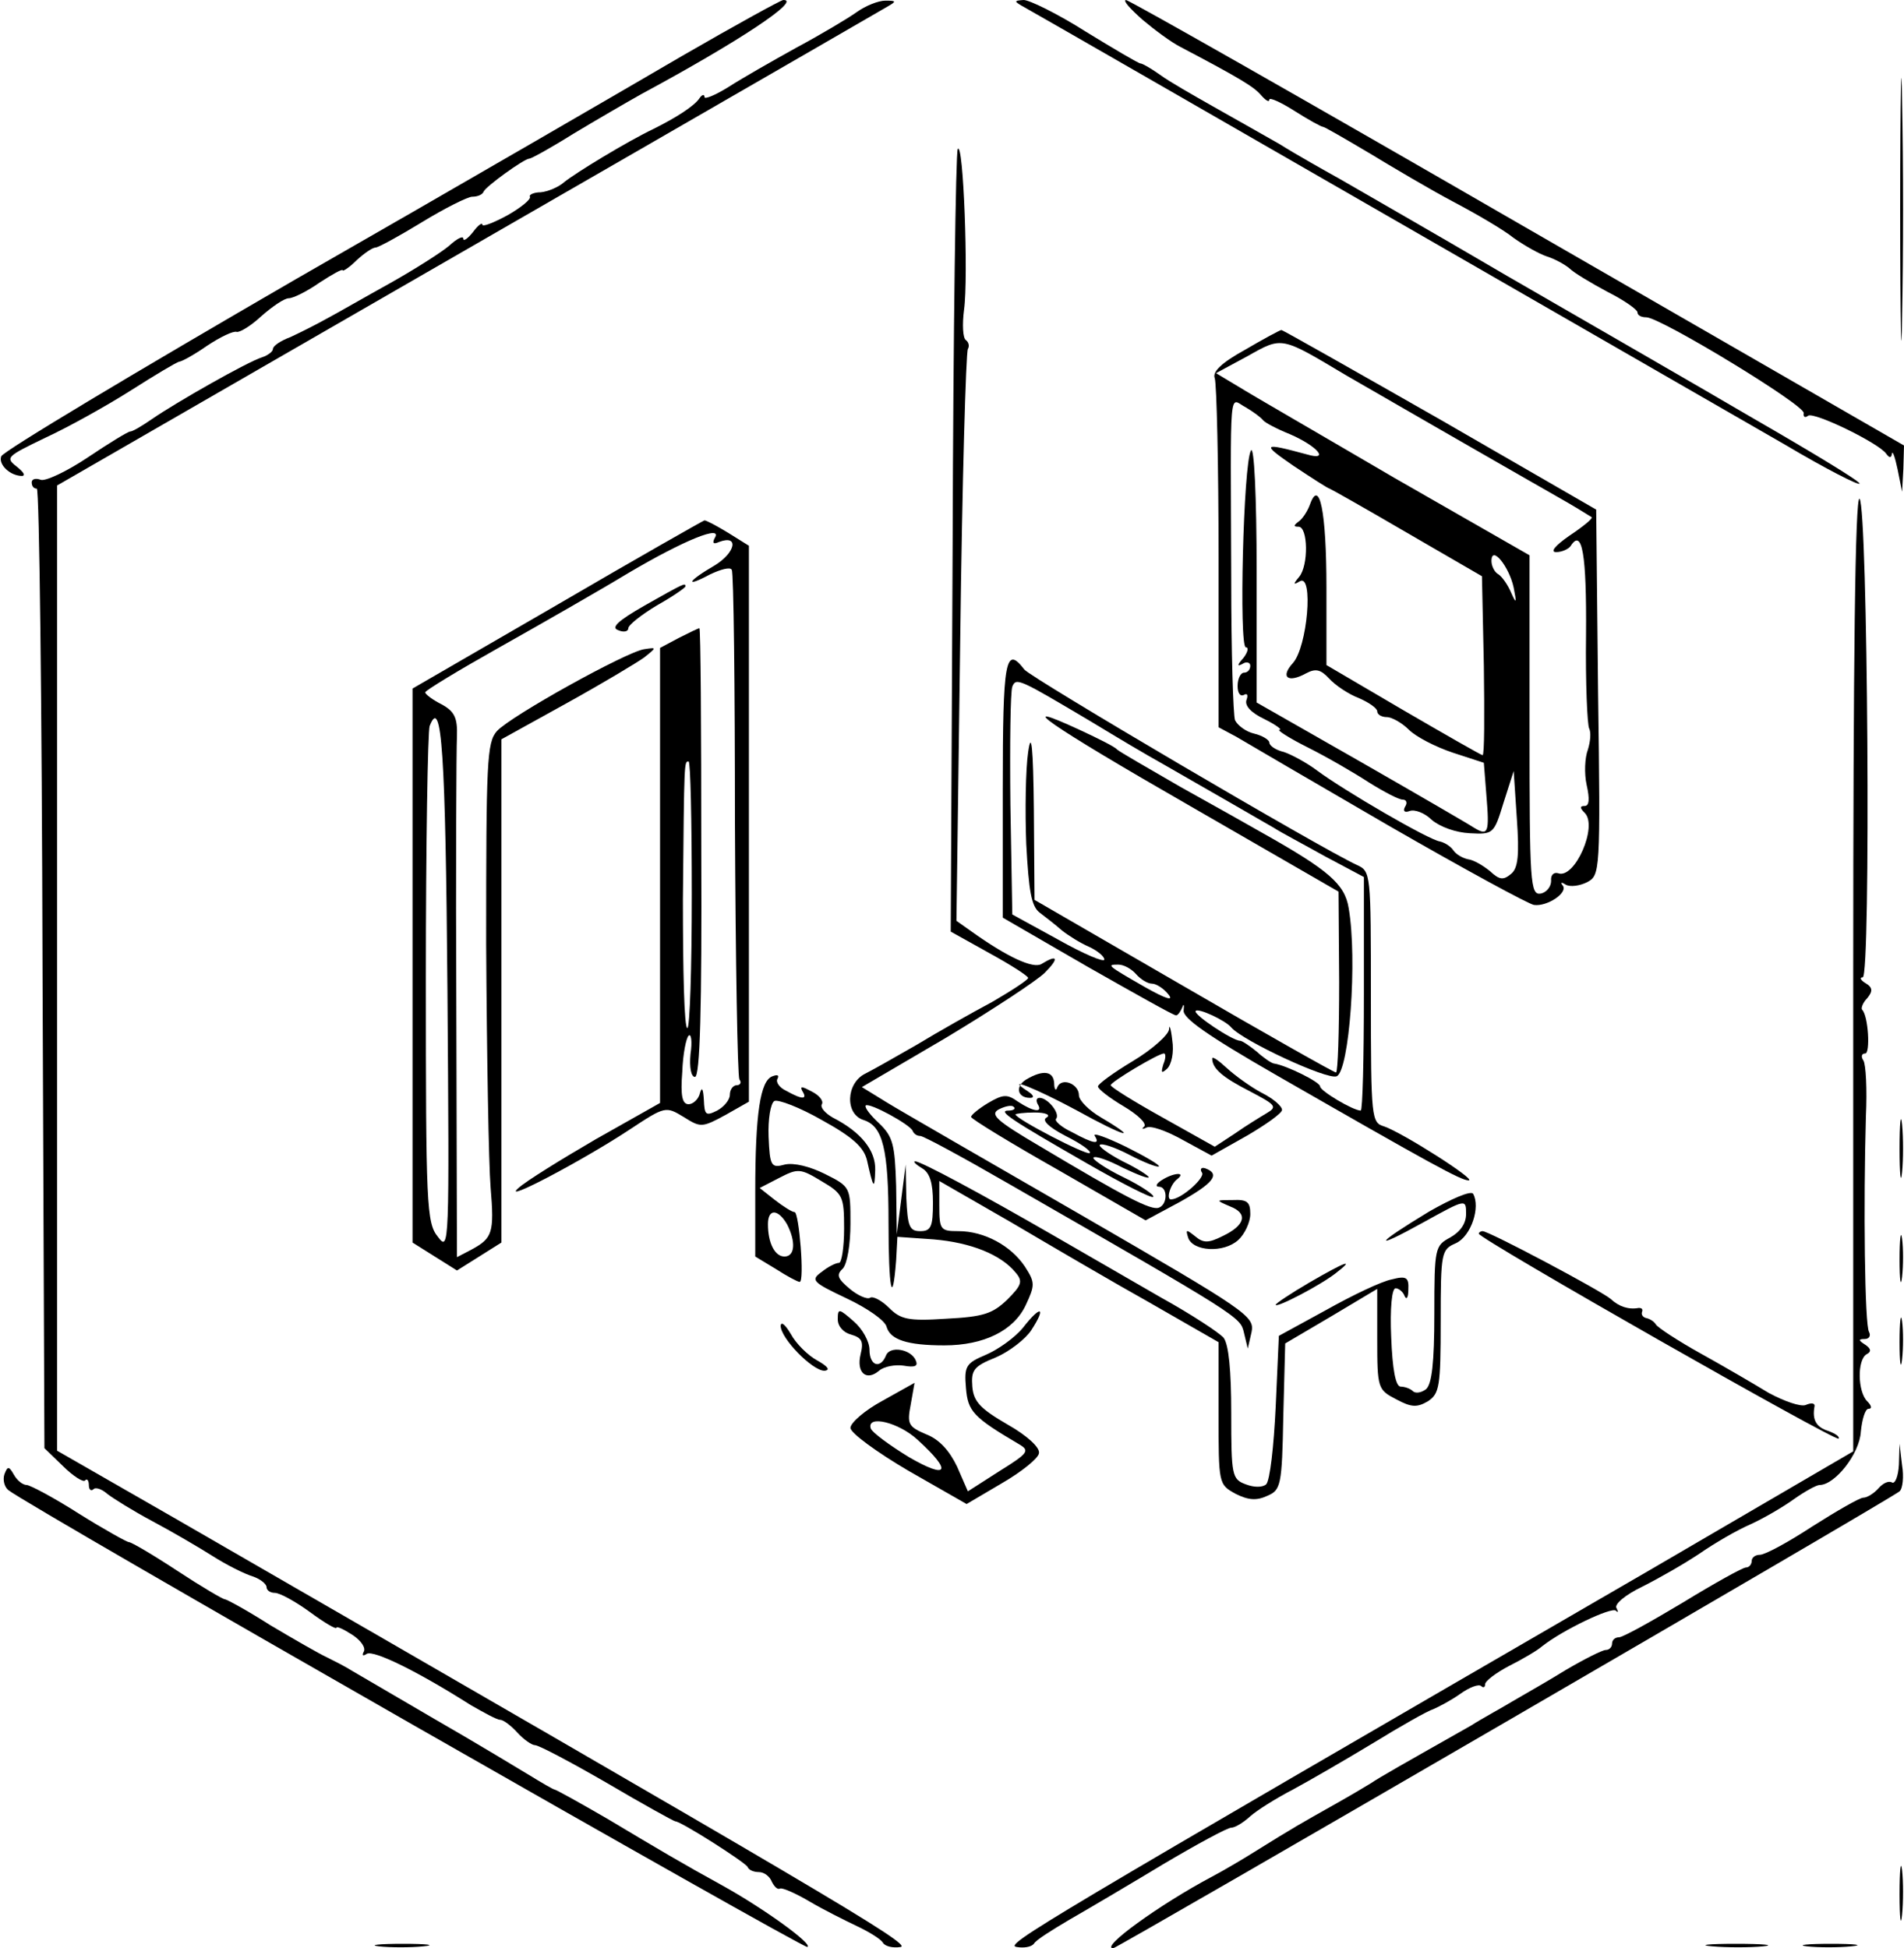 <?xml version="1.0" standalone="no"?>
<!DOCTYPE svg PUBLIC "-//W3C//DTD SVG 20010904//EN"
 "http://www.w3.org/TR/2001/REC-SVG-20010904/DTD/svg10.dtd">
<svg version="1.0" xmlns="http://www.w3.org/2000/svg"
 width="300pt" height="307pt" viewBox="0 0 300 307"
 preserveAspectRatio="xMidYMid meet">
<g transform="translate(0,307) scale(0.1,-0.1)"
fill="#000000" stroke="none">
<path d="M1075 2982 c-82 -48 -356 -207 -609 -352 -252 -146 -461 -271 -464
-279 -5 -13 14 -31 33 -31 6 1 1 7 -9 15 -18 14 -15 16 45 45 35 16 96 50 134
74 39 25 73 45 77 46 4 0 24 11 44 25 21 14 42 24 47 22 5 -1 23 10 39 25 17
15 36 28 43 28 7 0 29 11 49 25 20 13 36 22 36 19 0 -2 10 4 22 16 12 11 25
20 30 20 4 0 37 18 73 40 36 22 72 40 79 40 8 0 16 3 18 8 3 8 64 52 72 52 3
0 34 17 69 39 35 21 83 49 108 63 154 83 253 149 223 148 -5 -1 -76 -40 -159
-88z"/>
<path d="M1350 3051 c-14 -10 -56 -35 -95 -56 -38 -21 -87 -49 -107 -62 -21
-13 -38 -20 -38 -16 0 5 -4 4 -8 -2 -8 -12 -36 -30 -72 -48 -42 -20 -124 -70
-141 -84 -9 -8 -26 -15 -37 -16 -11 0 -19 -4 -17 -7 2 -4 -14 -17 -35 -29 -22
-12 -40 -19 -40 -15 0 4 -7 -1 -15 -12 -8 -10 -15 -15 -15 -10 0 5 -10 0 -22
-11 -13 -11 -54 -37 -93 -59 -38 -21 -83 -47 -100 -56 -16 -9 -42 -22 -57 -29
-16 -6 -28 -14 -28 -19 0 -4 -8 -10 -17 -13 -23 -7 -137 -72 -173 -97 -16 -11
-31 -20 -35 -20 -3 0 -33 -18 -67 -41 -33 -22 -67 -38 -74 -35 -8 3 -14 1 -14
-4 0 -6 3 -10 8 -10 4 0 8 -340 9 -756 l3 -756 29 -28 c16 -16 32 -26 35 -23
3 4 6 0 6 -7 0 -7 3 -10 7 -7 3 4 13 1 22 -7 9 -7 41 -27 71 -43 30 -16 73
-41 95 -55 22 -14 50 -28 63 -32 12 -4 22 -12 22 -17 0 -5 6 -9 13 -9 8 0 33
-14 55 -30 23 -17 42 -28 42 -25 0 3 11 -2 25 -11 14 -9 22 -21 18 -27 -3 -6
-1 -7 5 -3 11 6 79 -27 164 -81 21 -12 41 -23 46 -23 5 0 17 -9 27 -20 10 -11
23 -20 28 -20 6 0 57 -27 114 -60 56 -33 105 -60 107 -60 9 0 111 -65 114 -72
2 -5 10 -8 18 -8 8 0 17 -7 20 -15 4 -8 9 -13 13 -11 3 2 24 -7 46 -20 22 -13
56 -30 75 -39 19 -9 37 -20 41 -26 3 -6 16 -9 28 -7 20 3 -127 89 -1146 677
l-183 105 0 760 0 761 333 192 c316 182 942 543 976 563 14 8 13 9 -4 9 -11 0
-31 -8 -45 -18z"/>
<path d="M1615 3058 c31 -17 1064 -612 1198 -689 64 -38 117 -65 117 -61 0 4
-76 50 -168 103 -92 54 -266 154 -387 224 -121 71 -240 139 -264 153 -25 14
-68 38 -95 55 -28 16 -76 43 -106 60 -30 17 -67 38 -82 49 -14 10 -28 18 -31
18 -3 0 -42 23 -86 50 -44 28 -89 50 -98 50 -16 -1 -16 -2 2 -12z"/>
<path d="M1800 3039 c19 -16 46 -36 60 -43 95 -50 116 -63 127 -76 7 -8 13
-12 13 -7 0 4 18 -4 40 -18 22 -14 42 -25 45 -25 2 0 35 -19 72 -41 38 -23 97
-58 133 -77 36 -19 79 -44 95 -57 17 -12 40 -25 52 -29 13 -4 29 -13 36 -19 7
-7 34 -23 60 -37 26 -13 47 -28 47 -32 0 -5 6 -8 14 -8 22 0 251 -139 248
-151 -1 -6 2 -8 7 -4 10 6 111 -43 123 -60 5 -7 8 -7 9 0 1 6 5 -6 9 -25 l7
-35 2 36 1 37 -609 351 c-334 193 -612 351 -617 351 -5 -1 7 -14 26 -31z"/>
<path d="M2994 2740 c0 -184 2 -260 3 -167 2 92 2 242 0 335 -1 92 -3 16 -3
-168z"/>
<path d="M1509 2835 c-3 -5 -7 -285 -8 -622 l-3 -611 61 -34 c33 -18 61 -36
61 -39 0 -3 -26 -20 -57 -38 -32 -17 -85 -47 -118 -67 -33 -19 -70 -40 -82
-46 -30 -15 -32 -64 -2 -73 30 -10 39 -45 39 -162 0 -103 6 -136 12 -59 l2 37
57 -4 c59 -5 106 -24 129 -52 12 -14 10 -20 -13 -43 -23 -22 -37 -27 -96 -30
-60 -4 -72 -1 -90 17 -12 12 -26 19 -30 16 -5 -3 -20 4 -32 14 -19 16 -22 22
-11 32 7 8 12 38 12 71 0 57 0 58 -40 78 -24 12 -49 18 -63 15 -22 -6 -24 -3
-26 44 -1 27 3 52 9 56 6 3 40 -10 75 -30 49 -27 66 -43 71 -63 10 -45 12 -48
13 -16 1 31 -22 60 -67 83 -12 7 -20 16 -17 21 3 5 -4 14 -16 20 -15 8 -19 9
-15 1 9 -14 0 -14 -25 0 -11 5 -17 14 -14 19 3 6 0 7 -8 4 -19 -7 -27 -58 -27
-182 l0 -102 33 -20 c17 -11 34 -20 37 -20 8 0 -1 110 -8 110 -4 0 -18 9 -31
19 l-24 19 31 16 c29 15 33 15 66 -5 34 -20 36 -24 36 -75 0 -30 -4 -54 -8
-54 -5 0 -17 -6 -27 -14 -18 -13 -16 -16 39 -42 32 -15 61 -35 63 -45 6 -20
32 -29 91 -29 62 0 109 23 128 63 15 32 15 36 -1 61 -22 33 -64 56 -105 56
-28 0 -30 2 -30 40 l0 39 113 -65 c61 -36 160 -94 219 -127 l108 -62 0 -112
c0 -112 0 -112 27 -127 20 -10 33 -11 50 -3 21 9 23 16 25 125 l3 115 73 43
72 43 0 -79 c0 -78 1 -80 30 -95 24 -13 33 -13 50 -3 18 12 20 23 20 126 0
109 1 113 24 123 24 11 39 57 27 78 -4 5 -34 -8 -69 -28 -86 -52 -92 -63 -9
-17 67 37 67 37 67 13 0 -15 -9 -28 -25 -37 -24 -13 -25 -16 -25 -120 0 -78
-4 -111 -13 -119 -8 -6 -17 -7 -21 -3 -4 4 -13 7 -19 7 -8 0 -13 27 -15 78 -2
45 1 77 7 77 5 0 12 -6 14 -12 3 -7 6 -3 6 10 1 19 -3 22 -26 16 -16 -3 -62
-25 -103 -48 l-75 -41 -5 -112 c-3 -62 -9 -116 -15 -122 -6 -5 -19 -5 -32 0
-22 8 -23 14 -23 112 0 68 -4 108 -12 119 -7 8 -51 37 -98 63 -47 27 -123 71
-168 97 -116 67 -211 118 -220 118 -4 0 1 -5 11 -11 12 -7 17 -23 17 -54 0
-38 -3 -45 -20 -45 -17 0 -20 7 -22 53 l-1 52 -7 -55 -7 -55 -1 76 c-2 66 -5
78 -27 99 -14 13 -23 25 -21 28 6 5 70 -30 74 -40 2 -5 7 -8 12 -8 5 0 66 -33
137 -74 369 -212 367 -211 373 -236 l6 -25 6 26 c5 25 -7 33 -266 183 -149 86
-288 166 -309 179 l-39 24 133 78 c73 44 143 90 155 102 23 23 21 30 -5 14
-13 -8 -54 11 -110 51 l-24 17 6 446 c3 245 9 450 12 455 3 5 1 11 -3 14 -5 3
-6 25 -3 48 7 50 -1 268 -10 253z m-269 -1694 c14 -27 13 -51 -4 -51 -15 0
-26 21 -26 51 0 25 16 24 30 0z"/>
<path d="M1962 2519 c-38 -21 -52 -35 -48 -45 3 -9 6 -136 6 -283 l0 -267 28
-15 c15 -9 123 -72 240 -140 118 -68 221 -124 229 -125 21 -3 55 20 45 31 -4
5 -1 5 5 1 7 -4 22 -2 34 4 20 11 21 15 17 299 l-3 288 -246 142 c-135 77
-248 141 -250 141 -2 0 -28 -14 -57 -31z m160 -41 c45 -26 220 -127 348 -200
19 -11 36 -22 38 -23 2 -2 -14 -15 -35 -29 -23 -16 -31 -26 -21 -26 9 0 20 5
23 10 18 28 25 -14 24 -140 -1 -76 2 -143 5 -148 3 -6 2 -20 -2 -33 -5 -13 -6
-38 -2 -56 5 -22 4 -33 -3 -33 -8 0 -8 -3 0 -11 21 -21 -16 -105 -42 -95 -7 2
-12 -3 -11 -12 0 -9 -7 -18 -16 -20 -17 -3 -18 15 -18 265 l0 268 -213 122
c-116 68 -227 132 -246 144 l-35 21 50 27 c55 31 52 31 156 -31z m-132 -70 c3
-4 22 -14 42 -22 44 -19 64 -43 27 -32 -70 19 -72 17 -21 -18 30 -20 55 -36
57 -36 1 0 56 -31 121 -69 l119 -69 3 -141 c1 -78 1 -141 -2 -141 -2 0 -58 32
-125 71 l-121 71 0 122 c0 120 -11 173 -26 131 -4 -11 -12 -23 -18 -27 -8 -6
-8 -8 0 -8 15 0 16 -61 1 -79 -10 -12 -9 -13 1 -7 22 13 12 -104 -11 -129 -20
-22 -8 -32 21 -16 15 8 23 6 36 -8 10 -11 31 -25 47 -31 16 -7 29 -16 29 -21
0 -5 7 -9 15 -9 8 0 24 -9 35 -20 11 -11 42 -27 69 -36 l49 -16 4 -51 c5 -60
3 -65 -20 -51 -9 6 -90 53 -179 104 l-163 93 0 206 c0 121 -4 200 -9 191 -12
-21 -19 -310 -8 -310 5 0 3 -8 -4 -17 -10 -11 -10 -14 -1 -9 6 4 12 2 12 -3 0
-6 -4 -11 -10 -11 -5 0 -10 -9 -10 -21 0 -11 4 -17 10 -14 5 3 7 0 4 -8 -3 -9
7 -20 28 -30 18 -9 29 -17 24 -17 -5 0 15 -13 45 -28 30 -15 73 -40 96 -55 24
-15 47 -27 53 -27 6 0 8 -5 4 -11 -4 -7 -1 -10 7 -7 8 3 24 -3 35 -14 13 -11
38 -20 60 -21 37 -2 38 -1 53 48 l16 50 5 -75 c4 -57 2 -78 -9 -87 -12 -10
-18 -10 -33 4 -11 9 -26 18 -35 19 -9 2 -19 8 -23 14 -4 6 -13 12 -21 14 -17
2 -151 80 -194 112 -16 12 -40 25 -52 29 -13 3 -23 10 -23 15 0 4 -11 11 -24
14 -13 3 -26 13 -30 21 -3 8 -6 108 -6 222 -1 317 -4 285 23 271 12 -7 24 -16
27 -20z m395 -264 c5 -25 4 -26 -4 -8 -5 12 -14 25 -20 29 -6 3 -11 13 -11 21
0 26 28 -9 35 -42z"/>
<path d="M2920 1538 l0 -755 -317 -185 c-971 -563 -1022 -593 -1001 -596 11
-2 23 0 27 5 3 6 29 22 56 38 28 16 94 55 147 87 54 32 102 58 108 58 6 0 19
8 30 18 10 9 40 28 67 42 26 14 83 47 126 73 44 27 86 51 96 54 9 4 28 14 42
24 14 10 29 16 33 12 3 -3 6 -2 6 3 0 5 17 18 38 29 20 10 44 24 52 31 33 26
109 62 116 56 4 -4 4 -2 1 4 -4 6 14 21 41 34 26 13 66 36 90 52 23 16 59 37
80 46 20 9 51 27 69 40 17 12 35 22 40 22 24 0 63 49 65 84 2 20 7 36 12 36 6
0 5 5 -2 12 -15 15 -16 65 -1 74 8 4 7 9 -2 15 -11 7 -11 9 -1 9 7 0 10 5 7
11 -7 10 -9 201 -5 340 2 42 0 82 -4 88 -4 6 -3 11 3 11 8 0 5 59 -5 69 -2 2
1 11 8 18 9 11 9 17 -3 24 -8 5 -9 9 -4 9 13 0 8 741 -5 754 -7 7 -10 -264
-10 -746z"/>
<path d="M878 2117 l-228 -132 0 -437 0 -436 35 -22 35 -22 35 22 35 22 0 396
0 397 103 57 c56 31 111 64 122 72 20 16 20 16 0 13 -28 -4 -210 -105 -232
-129 -16 -18 -17 -48 -17 -336 1 -174 4 -347 7 -383 6 -72 3 -80 -30 -98 l-23
-12 -1 393 c-1 216 0 409 1 428 1 29 -4 39 -24 50 -14 7 -26 16 -26 19 0 3 53
35 117 71 64 36 155 88 203 117 88 52 150 77 136 55 -4 -8 -2 -10 7 -6 32 12
26 -17 -7 -37 -43 -25 -48 -36 -7 -14 17 8 32 12 34 7 3 -4 5 -184 5 -400 1
-216 4 -397 7 -403 4 -5 1 -9 -4 -9 -6 0 -11 -7 -11 -15 0 -8 -9 -19 -20 -25
-18 -9 -20 -7 -21 17 -1 17 -3 21 -6 11 -2 -10 -11 -18 -18 -18 -10 0 -13 13
-10 51 1 28 6 53 10 57 4 4 6 -9 3 -29 -2 -21 1 -36 7 -36 8 0 11 109 10 354
0 194 -1 353 -3 353 -2 0 -16 -7 -32 -15 l-30 -16 0 -358 0 -359 -101 -57
c-55 -32 -110 -66 -122 -77 -30 -26 104 45 175 92 56 37 57 37 85 20 27 -17
29 -17 66 3 l37 21 0 438 0 438 -32 20 c-18 11 -35 20 -38 20 -3 -1 -107 -60
-232 -133z m-173 -608 c3 -404 3 -412 -15 -388 -18 22 -19 50 -19 407 0 211 3
390 6 398 19 49 25 -42 28 -417z m385 151 c0 -115 -3 -210 -7 -210 -5 0 -7 91
-7 203 2 222 2 217 9 217 3 0 5 -94 5 -210z"/>
<path d="M1016 2116 c-42 -24 -54 -35 -42 -39 9 -4 16 -2 16 3 0 5 20 21 45
36 25 14 45 28 45 30 0 6 -2 5 -64 -30z"/>
<path d="M1580 1827 l0 -203 133 -77 c74 -42 136 -77 140 -77 3 0 7 6 10 13 2
6 3 4 2 -5 -2 -12 38 -40 144 -101 249 -143 293 -167 305 -167 14 0 -104 75
-133 85 -20 6 -21 11 -21 204 0 195 0 198 -22 208 -55 25 -514 295 -524 308
-30 39 -34 15 -34 -188z m139 106 c41 -25 90 -54 110 -65 68 -39 162 -93 179
-103 9 -6 45 -25 79 -44 l62 -33 0 -184 c0 -101 -2 -184 -5 -184 -12 0 -64 31
-64 38 0 7 -53 33 -72 36 -4 0 -17 9 -28 19 -11 9 -23 17 -26 17 -12 0 -75 42
-70 47 4 5 47 -15 56 -26 18 -21 151 -83 166 -77 20 8 33 185 19 265 -6 38
-32 60 -135 118 -19 11 -78 44 -130 73 -52 30 -97 56 -100 59 -3 4 -29 17 -57
30 -114 53 -51 9 172 -119 l234 -135 1 -142 c0 -79 -2 -143 -5 -143 -3 0 -111
61 -240 136 l-235 136 -1 141 c-1 101 -4 127 -9 92 -4 -27 -5 -93 -3 -145 4
-74 8 -98 21 -108 9 -7 25 -19 35 -28 10 -8 29 -20 43 -26 13 -6 24 -15 24
-20 0 -5 -33 9 -72 31 l-73 40 -3 173 c-1 95 0 178 3 186 6 15 11 12 124 -55z
m71 -398 c7 -8 18 -15 25 -15 7 0 19 -8 26 -17 9 -11 -4 -7 -36 11 -61 35 -62
36 -43 36 9 0 21 -7 28 -15z"/>
<path d="M1842 1448 c-1 -9 -27 -32 -57 -50 -30 -18 -55 -36 -55 -40 0 -4 18
-18 40 -31 22 -13 37 -27 33 -32 -5 -4 -3 -5 3 -2 7 4 32 -5 57 -19 l46 -25
55 31 c31 18 56 36 56 41 0 6 -14 18 -32 27 -17 9 -42 27 -55 39 -13 12 -23
19 -23 15 0 -16 17 -30 60 -52 40 -21 43 -24 26 -34 -10 -6 -33 -20 -50 -32
l-32 -21 -82 46 c-45 25 -82 48 -82 51 0 5 75 50 84 50 3 0 3 -8 -1 -17 -4
-14 -3 -15 6 -7 7 7 11 26 8 45 -2 19 -5 26 -5 17z"/>
<path d="M1617 1369 c-18 -11 -14 -29 6 -29 7 0 6 4 -3 10 -40 26 12 5 77 -30
74 -41 102 -49 38 -11 -19 11 -35 27 -35 35 0 18 -27 29 -34 13 -2 -7 -5 -4
-5 6 -1 19 -17 22 -44 6z"/>
<path d="M1557 1332 c-15 -9 -27 -19 -27 -22 0 -3 62 -41 138 -84 l137 -79 54
29 c52 29 65 44 40 53 -6 2 -9 -1 -5 -7 5 -8 -33 -42 -49 -42 -8 0 -1 24 10
32 15 12 -7 10 -25 -2 -8 -5 -10 -10 -4 -10 14 0 14 -28 0 -33 -12 -5 -54 17
-188 97 -68 40 -79 50 -64 58 10 5 20 7 23 4 4 -3 0 -6 -8 -6 -18 0 3 -14 125
-84 54 -31 101 -55 103 -52 3 2 -18 17 -47 31 -29 14 -50 29 -47 31 3 3 23 -4
46 -16 23 -11 41 -18 41 -15 0 2 -18 14 -41 25 -23 12 -39 24 -36 26 3 3 24
-4 47 -16 23 -12 44 -20 46 -18 2 2 -22 16 -52 31 -31 15 -53 23 -49 17 9 -14
-1 -13 -36 6 -17 8 -28 18 -25 21 7 8 -13 33 -26 33 -5 0 -6 -4 -3 -10 9 -14
-7 -12 -31 4 -17 12 -23 12 -47 -2z m92 -23 c-8 -4 3 -15 30 -29 24 -12 41
-24 38 -27 -5 -4 -117 54 -117 61 0 1 14 3 30 3 18 0 26 -4 19 -8z"/>
<path d="M2993 1260 c0 -41 2 -58 4 -37 2 20 2 54 0 75 -2 20 -4 3 -4 -38z"/>
<path d="M1938 1169 c29 -11 24 -30 -12 -47 -22 -11 -30 -11 -43 0 -14 11 -15
11 -11 -2 7 -22 56 -25 79 -4 10 9 19 28 19 41 0 19 -5 23 -27 22 -28 0 -28 0
-5 -10z"/>
<path d="M2993 1085 c0 -33 2 -45 4 -27 2 18 2 45 0 60 -2 15 -4 0 -4 -33z"/>
<path d="M2330 1126 c0 -8 562 -328 567 -323 2 3 -5 8 -16 12 -19 6 -26 17
-22 39 1 5 -5 6 -14 2 -8 -3 -34 6 -58 19 -23 14 -71 42 -107 62 -36 20 -68
41 -71 46 -3 5 -10 9 -15 10 -5 1 -8 5 -7 9 2 5 0 7 -5 7 -16 -3 -31 2 -44 14
-15 13 -192 107 -202 107 -3 0 -6 -2 -6 -4z"/>
<path d="M2063 1049 c-29 -17 -53 -33 -53 -35 0 -6 71 31 95 50 31 24 15 18
-42 -15z"/>
<path d="M1320 991 c0 -11 9 -21 21 -24 17 -5 20 -11 15 -31 -7 -29 9 -43 29
-26 8 7 26 10 39 8 17 -3 23 -1 19 8 -7 18 -41 24 -47 8 -9 -22 -26 -16 -26 9
0 13 -11 33 -25 45 -23 20 -25 21 -25 3z"/>
<path d="M1612 978 c-13 -16 -40 -35 -59 -43 -31 -13 -34 -18 -31 -52 3 -37
11 -46 84 -89 17 -10 14 -14 -31 -42 l-50 -32 -17 39 c-12 25 -28 43 -49 51
-28 12 -30 16 -24 47 l6 34 -50 -28 c-28 -15 -51 -35 -51 -43 0 -8 41 -38 92
-68 l91 -52 56 33 c31 18 57 39 58 47 2 9 -19 28 -49 45 -43 25 -54 36 -56 60
-2 26 2 32 37 46 21 9 47 29 56 43 24 37 15 40 -13 4z m-166 -177 c55 -50 48
-63 -14 -27 -31 19 -58 39 -60 45 -7 22 44 10 74 -18z"/>
<path d="M2993 955 c0 -33 2 -45 4 -27 2 18 2 45 0 60 -2 15 -4 0 -4 -33z"/>
<path d="M1230 981 c0 -20 50 -71 69 -71 10 1 5 7 -11 16 -15 8 -34 27 -42 42
-9 15 -15 20 -16 13z"/>
<path d="M2992 762 c-1 -18 -6 -31 -11 -28 -5 3 -14 -1 -21 -9 -7 -8 -18 -15
-24 -15 -6 0 -42 -21 -80 -45 -38 -25 -75 -45 -83 -45 -7 0 -13 -4 -13 -10 0
-5 -4 -10 -9 -10 -5 0 -50 -25 -99 -55 -50 -30 -95 -55 -101 -55 -6 0 -11 -4
-11 -10 0 -5 -4 -10 -10 -10 -5 0 -33 -14 -62 -31 -29 -18 -68 -40 -85 -50
-18 -11 -48 -27 -65 -38 -106 -60 -145 -82 -158 -91 -8 -5 -35 -21 -60 -35
-48 -27 -64 -36 -120 -71 -19 -12 -51 -31 -70 -41 -83 -44 -178 -113 -156
-113 6 0 1229 710 1239 720 5 4 7 23 4 41 l-4 34 -1 -33z"/>
<path d="M7 747 c-3 -9 0 -20 6 -25 34 -27 1251 -722 1259 -720 10 4 -69 61
-134 97 -62 34 -99 56 -181 105 -43 25 -81 46 -83 46 -2 0 -21 11 -42 24 -20
12 -86 52 -147 87 -60 35 -118 69 -130 76 -11 7 -29 16 -41 22 -11 5 -51 28
-88 50 -36 23 -69 41 -72 41 -3 0 -37 20 -75 45 -38 25 -72 45 -76 45 -3 0
-39 20 -79 45 -39 25 -77 45 -82 45 -6 0 -15 7 -20 16 -8 14 -10 14 -15 1z"/>
<path d="M2993 85 c0 -38 2 -53 4 -32 2 20 2 52 0 70 -2 17 -4 1 -4 -38z"/>
<path d="M597 3 c18 -2 50 -2 70 0 21 2 7 4 -32 4 -38 0 -55 -2 -38 -4z"/>
<path d="M2698 3 c23 -2 59 -2 80 0 20 2 1 4 -43 4 -44 0 -61 -2 -37 -4z"/>
<path d="M2847 3 c18 -2 50 -2 70 0 21 2 7 4 -32 4 -38 0 -55 -2 -38 -4z"/>
</g>
</svg>
